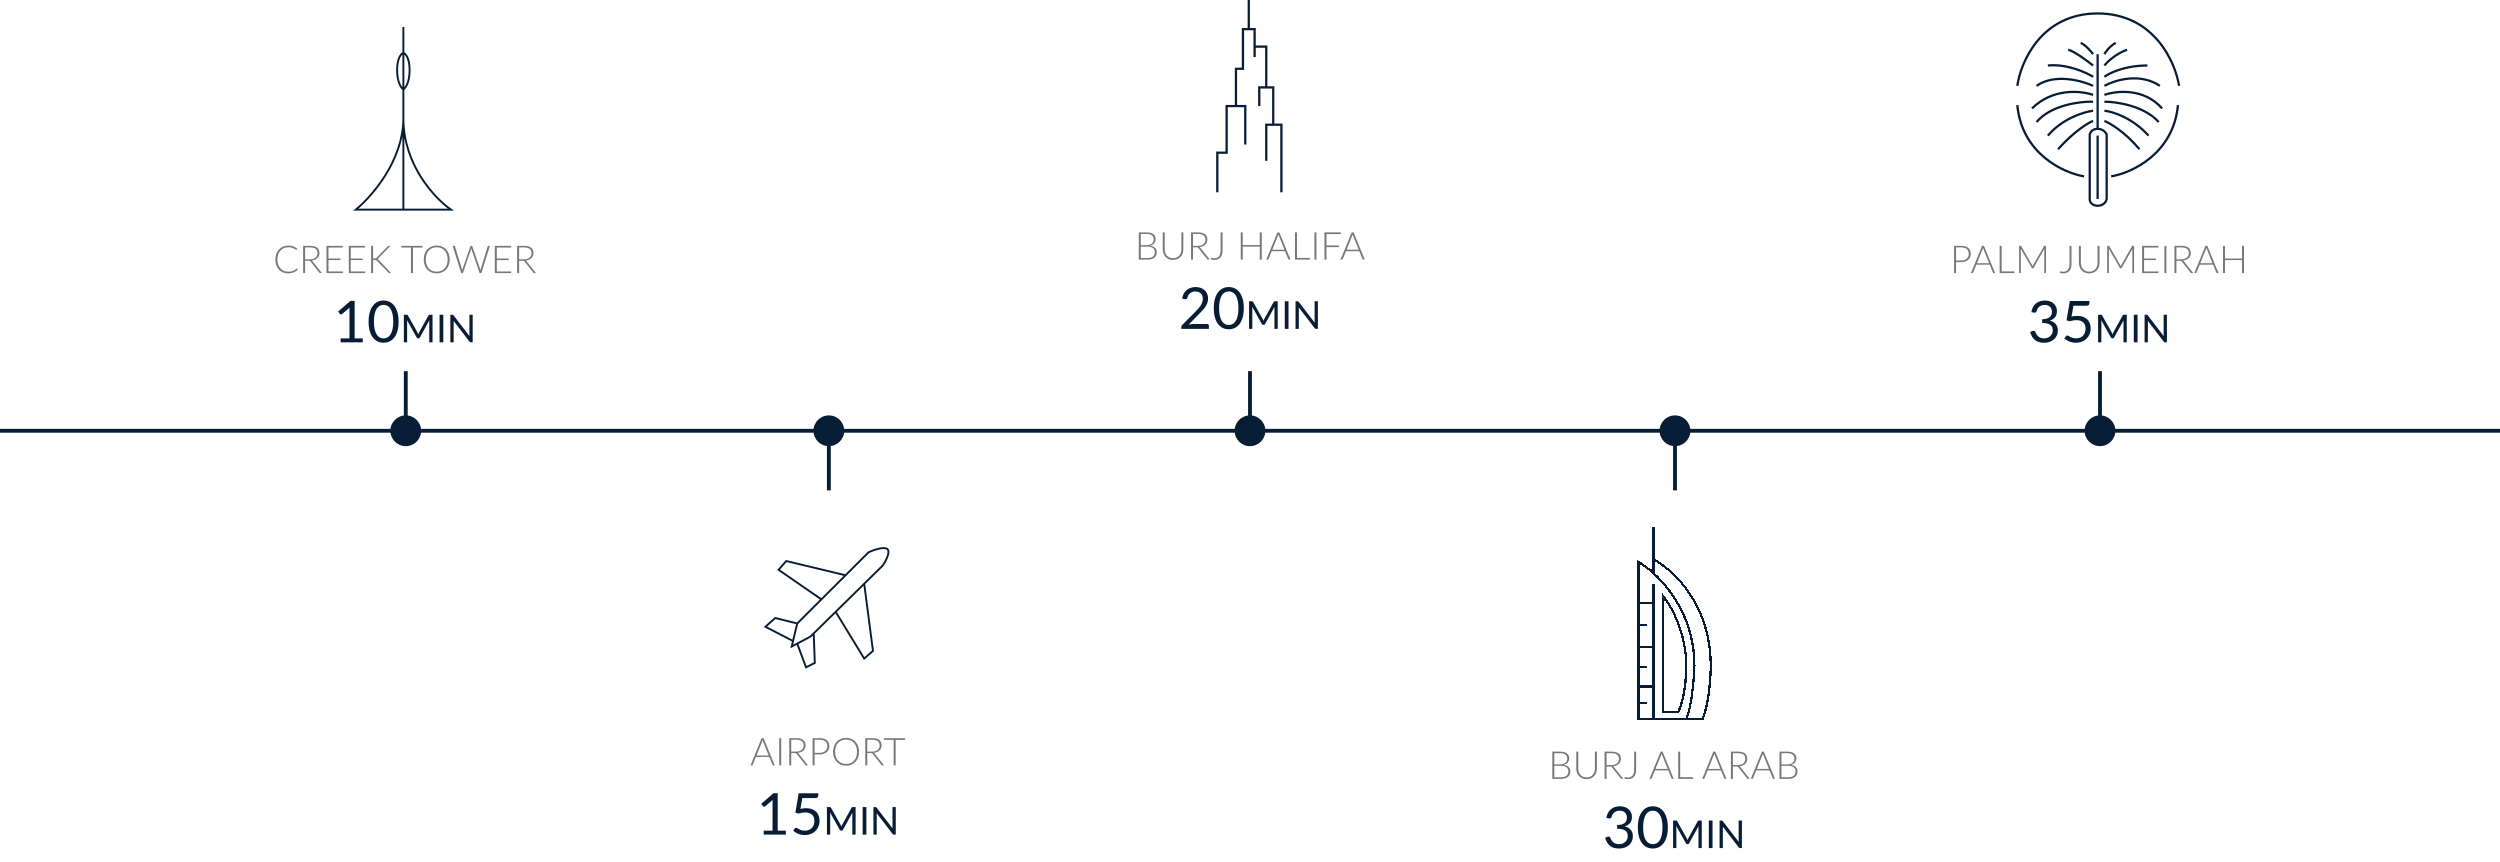<svg width="1300" height="448" viewBox="0 0 1300 448" fill="none" xmlns="http://www.w3.org/2000/svg">
<rect y="223" width="1300" height="2" fill="#071C35"/>
<circle cx="1092" cy="224" r="8" fill="#071C35"/>
<rect x="1091" y="193" width="2" height="30" fill="#071C35"/>
<circle cx="871" cy="224" r="8" fill="#071C35"/>
<rect x="870" y="225" width="2" height="30" fill="#071C35"/>
<circle cx="650" cy="224" r="8" fill="#071C35"/>
<rect x="649" y="193" width="2" height="30" fill="#071C35"/>
<circle cx="431" cy="224" r="8" fill="#071C35"/>
<rect x="430" y="225" width="2" height="30" fill="#071C35"/>
<circle cx="211" cy="224" r="8" fill="#071C35"/>
<rect x="210" y="193" width="2" height="30" fill="#071C35"/>
<path fill-rule="evenodd" clip-rule="evenodd" d="M1060.05 21.496C1053.56 29.24 1050.45 38.544 1049.58 44.729L1048.42 44.565C1049.31 38.201 1052.5 28.681 1059.15 20.74C1065.82 12.779 1075.98 6.412 1090.76 6.412C1105.55 6.412 1115.8 12.778 1122.59 20.736C1129.37 28.675 1132.7 38.193 1133.7 44.556L1132.54 44.738C1131.57 38.553 1128.31 29.247 1121.7 21.5C1115.1 13.771 1105.16 7.588 1090.76 7.588C1076.37 7.588 1066.53 13.77 1060.05 21.496ZM1086.03 24.581C1087.23 25.761 1088.28 27.019 1088.88 27.824L1087.94 28.529C1087.37 27.766 1086.36 26.553 1085.21 25.419C1084.04 24.272 1082.78 23.265 1081.72 22.84L1082.16 21.748C1083.45 22.265 1084.84 23.415 1086.03 24.581ZM1100.47 22.805C1097.29 24.621 1095.36 27.35 1094.82 28.44L1093.77 27.913C1094.4 26.65 1096.47 23.732 1099.88 21.784L1100.47 22.805ZM1082.4 28.923C1084.87 30.581 1087.3 32.415 1088.78 33.6L1088.04 34.518C1086.58 33.35 1084.19 31.537 1081.75 29.9C1079.28 28.248 1076.85 26.831 1075.31 26.389L1075.63 25.258C1077.38 25.758 1079.95 27.282 1082.4 28.923ZM1106.27 26.373C1100.27 28.682 1096.07 32.728 1094.76 34.42L1093.83 33.698C1095.26 31.86 1099.62 27.671 1105.85 25.275L1106.27 26.373ZM1090.18 66.439C1087.43 66.694 1086.29 68.717 1086.07 69.826L1086.06 69.883V103.471C1086.06 105.115 1086.88 106.174 1087.88 106.795C1088.86 107.396 1090 107.588 1090.76 107.588C1094.42 107.588 1095.82 104.943 1096.05 103.567L1096.06 103.519V69.828L1096.02 69.723C1095.59 68.661 1094.11 66.689 1091.35 66.438V28.177H1090.18V66.439ZM1064.83 33.473C1074.89 32.515 1084.94 37.053 1088.73 39.444L1088.1 40.439C1084.43 38.123 1074.64 33.72 1064.94 34.645L1064.83 33.473ZM1116.65 34.647C1105 34.647 1097.09 38.534 1094.65 40.407L1093.94 39.475C1096.6 37.427 1104.77 33.471 1116.65 33.471V34.647ZM1106.87 41.483C1101.7 41.989 1097.16 43.726 1094.58 45.161L1094.01 44.133C1096.72 42.627 1101.41 40.835 1106.75 40.312C1112.09 39.788 1118.13 40.532 1123.45 44.161L1122.79 45.133C1117.76 41.704 1112.02 40.977 1106.87 41.483ZM1075.08 40.561C1080.6 41.048 1085.67 42.716 1088.66 44.114L1088.16 45.18C1085.28 43.833 1080.34 42.207 1074.98 41.733C1069.61 41.259 1063.89 41.946 1059.34 45.129L1058.66 44.165C1063.53 40.761 1069.57 40.075 1075.08 40.561ZM1107.97 48.599C1102.51 47.929 1097.45 48.857 1094.49 49.907L1094.1 48.799C1097.21 47.693 1102.45 46.737 1108.12 47.431C1113.79 48.126 1119.92 50.48 1124.74 56.026L1123.85 56.798C1119.26 51.52 1113.43 49.267 1107.97 48.599ZM1056.23 55.996C1067.28 44.949 1082.42 46.602 1088.61 48.799L1088.22 49.907C1082.25 47.791 1067.66 46.228 1057.06 56.828L1056.23 55.996ZM1073.87 54.183C1079.51 52.612 1085.04 52.195 1088.43 52.294L1088.39 53.47C1085.11 53.374 1079.7 53.78 1074.19 55.317C1068.66 56.855 1063.11 59.507 1059.45 63.85L1058.55 63.092C1062.42 58.493 1068.24 55.753 1073.87 54.183ZM1107.77 55.564C1102.5 53.993 1097.38 53.471 1094.29 53.471V52.294C1097.48 52.294 1102.72 52.831 1108.11 54.436C1113.49 56.04 1119.1 58.73 1122.97 63.08L1122.09 63.861C1118.43 59.741 1113.05 57.137 1107.77 55.564ZM1049.59 54.593C1051.9 79.623 1073.34 89.382 1083.8 91.126L1083.61 92.286C1072.89 90.5 1050.8 80.495 1048.41 54.701L1049.59 54.593ZM1133.12 54.701C1130.73 80.495 1108.64 90.5 1097.92 92.286L1097.73 91.126C1108.19 89.382 1129.63 79.623 1131.94 54.593L1133.12 54.701ZM1116.8 70.923C1108.44 61.631 1098.22 58.553 1094.24 58.174L1094.35 57.003C1098.6 57.407 1109.09 60.605 1117.67 70.136L1116.8 70.923ZM1064.43 70.151C1072.09 61.061 1083.54 57.605 1088.34 57.005L1088.48 58.172C1083.87 58.748 1072.74 62.115 1065.33 70.908L1064.43 70.151ZM1069.74 77.195C1078.25 67.74 1085.54 63.358 1088.2 62.333L1088.62 63.431C1086.19 64.368 1079.05 68.614 1070.61 77.982L1069.74 77.195ZM1112.08 77.967C1104.61 69.092 1096.92 64.566 1094.08 63.429L1094.51 62.336C1097.55 63.552 1105.39 68.202 1112.98 77.209L1112.08 77.967ZM1087.24 70.004V103.471C1087.24 104.65 1087.79 105.355 1088.5 105.794C1089.24 106.251 1090.16 106.412 1090.76 106.412C1093.65 106.412 1094.7 104.413 1094.88 103.419V70.061C1094.49 69.203 1093.19 67.588 1090.76 67.588C1088.34 67.588 1087.42 69.207 1087.24 70.004ZM1090.18 103.471V70.529H1091.35V103.471H1090.18Z" fill="#071C35"/>
<path d="M1019.78 135.48C1020.4 135.48 1020.96 135.393 1021.45 135.22C1021.94 135.047 1022.36 134.807 1022.7 134.5C1023.05 134.193 1023.31 133.833 1023.49 133.42C1023.68 133 1023.77 132.543 1023.77 132.05C1023.77 130.963 1023.44 130.127 1022.77 129.54C1022.1 128.953 1021.11 128.66 1019.78 128.66H1017.15V135.48H1019.78ZM1019.78 127.85C1021.44 127.85 1022.69 128.213 1023.53 128.94C1024.38 129.667 1024.8 130.703 1024.8 132.05C1024.8 132.67 1024.68 133.24 1024.45 133.76C1024.22 134.28 1023.88 134.73 1023.45 135.11C1023.02 135.483 1022.49 135.777 1021.87 135.99C1021.25 136.197 1020.55 136.3 1019.78 136.3H1017.15V142H1016.12V127.85H1019.78ZM1034.34 136.86L1031.46 129.71C1031.36 129.477 1031.26 129.197 1031.17 128.87C1031.13 129.03 1031.08 129.183 1031.04 129.33C1030.99 129.47 1030.94 129.6 1030.89 129.72L1028.01 136.86H1034.34ZM1037.47 142H1036.68C1036.58 142 1036.51 141.977 1036.45 141.93C1036.39 141.877 1036.34 141.81 1036.31 141.73L1034.65 137.62H1027.7L1026.04 141.73C1026.01 141.803 1025.96 141.867 1025.9 141.92C1025.83 141.973 1025.75 142 1025.66 142H1024.88L1030.67 127.85H1031.68L1037.47 142ZM1047.54 141.13V142H1039.81V127.85H1040.84V141.13H1047.54ZM1063.91 127.85V142H1063.02V129.94C1063.02 129.767 1063.03 129.583 1063.05 129.39L1057.48 139.28C1057.38 139.453 1057.25 139.54 1057.08 139.54H1056.92C1056.74 139.54 1056.61 139.453 1056.52 139.28L1050.8 129.37C1050.82 129.57 1050.83 129.76 1050.83 129.94V142H1049.93V127.85H1050.64C1050.73 127.85 1050.8 127.86 1050.86 127.88C1050.91 127.9 1050.96 127.953 1051.02 128.04L1056.73 137.88C1056.83 138.067 1056.91 138.267 1056.99 138.48C1057.03 138.373 1057.07 138.27 1057.12 138.17C1057.16 138.063 1057.21 137.963 1057.27 137.87L1062.82 128.04C1062.87 127.953 1062.92 127.9 1062.98 127.88C1063.04 127.86 1063.11 127.85 1063.21 127.85H1063.91ZM1077.17 137.28C1077.17 138.073 1077.07 138.773 1076.88 139.38C1076.68 139.987 1076.4 140.497 1076.04 140.91C1075.67 141.323 1075.23 141.637 1074.71 141.85C1074.19 142.057 1073.6 142.16 1072.95 142.16C1072.65 142.16 1072.34 142.137 1072.04 142.09C1071.73 142.043 1071.41 141.97 1071.09 141.87C1071.09 141.777 1071.1 141.683 1071.11 141.59C1071.12 141.497 1071.13 141.403 1071.15 141.31C1071.16 141.25 1071.18 141.197 1071.22 141.15C1071.26 141.103 1071.32 141.08 1071.42 141.08C1071.48 141.08 1071.55 141.093 1071.63 141.12C1071.71 141.14 1071.81 141.163 1071.93 141.19C1072.04 141.217 1072.17 141.243 1072.33 141.27C1072.48 141.29 1072.66 141.3 1072.86 141.3C1073.36 141.3 1073.82 141.22 1074.23 141.06C1074.63 140.9 1074.98 140.657 1075.27 140.33C1075.55 139.997 1075.77 139.58 1075.92 139.08C1076.07 138.573 1076.15 137.98 1076.15 137.3V127.85H1077.17V137.28ZM1086.38 141.27C1087.06 141.27 1087.66 141.153 1088.2 140.92C1088.74 140.68 1089.19 140.35 1089.57 139.93C1089.94 139.51 1090.22 139.017 1090.42 138.45C1090.62 137.877 1090.72 137.26 1090.72 136.6V127.85H1091.74V136.6C1091.74 137.38 1091.61 138.11 1091.37 138.79C1091.12 139.463 1090.76 140.053 1090.3 140.56C1089.84 141.06 1089.27 141.453 1088.61 141.74C1087.95 142.027 1087.2 142.17 1086.38 142.17C1085.55 142.17 1084.8 142.027 1084.14 141.74C1083.48 141.453 1082.91 141.06 1082.45 140.56C1081.99 140.053 1081.63 139.463 1081.39 138.79C1081.14 138.11 1081.02 137.38 1081.02 136.6V127.85H1082.05V136.59C1082.05 137.25 1082.14 137.867 1082.34 138.44C1082.54 139.007 1082.82 139.5 1083.19 139.92C1083.56 140.34 1084.01 140.67 1084.55 140.91C1085.09 141.15 1085.7 141.27 1086.38 141.27ZM1109.71 127.85V142H1108.82V129.94C1108.82 129.767 1108.83 129.583 1108.85 129.39L1103.28 139.28C1103.19 139.453 1103.05 139.54 1102.88 139.54H1102.72C1102.55 139.54 1102.41 139.453 1102.32 139.28L1096.6 129.37C1096.62 129.57 1096.63 129.76 1096.63 129.94V142H1095.73V127.85H1096.44C1096.53 127.85 1096.61 127.86 1096.66 127.88C1096.71 127.9 1096.77 127.953 1096.82 128.04L1102.53 137.88C1102.63 138.067 1102.72 138.267 1102.79 138.48C1102.83 138.373 1102.87 138.27 1102.92 138.17C1102.97 138.063 1103.02 137.963 1103.07 137.87L1108.62 128.04C1108.67 127.953 1108.73 127.9 1108.78 127.88C1108.84 127.86 1108.92 127.85 1109.01 127.85H1109.71ZM1122.39 141.15L1122.37 142H1113.89V127.85H1122.37V128.7H1114.92V134.42H1121.12V135.25H1114.92V141.15H1122.39ZM1126.52 142H1125.49V127.85H1126.52V142ZM1134.19 134.84C1134.82 134.84 1135.38 134.767 1135.87 134.62C1136.37 134.467 1136.79 134.25 1137.13 133.97C1137.48 133.69 1137.74 133.353 1137.92 132.96C1138.1 132.567 1138.19 132.123 1138.19 131.63C1138.19 130.623 1137.86 129.877 1137.2 129.39C1136.55 128.903 1135.59 128.66 1134.33 128.66H1131.74V134.84H1134.19ZM1140.47 142H1139.59C1139.48 142 1139.38 141.983 1139.3 141.95C1139.23 141.91 1139.16 141.84 1139.09 141.74L1134.55 136C1134.5 135.927 1134.44 135.863 1134.38 135.81C1134.33 135.757 1134.26 135.717 1134.19 135.69C1134.12 135.657 1134.04 135.633 1133.94 135.62C1133.85 135.607 1133.73 135.6 1133.59 135.6H1131.74V142H1130.71V127.85H1134.33C1135.96 127.85 1137.17 128.167 1137.98 128.8C1138.79 129.427 1139.2 130.35 1139.2 131.57C1139.2 132.11 1139.11 132.603 1138.92 133.05C1138.73 133.497 1138.46 133.89 1138.11 134.23C1137.76 134.563 1137.34 134.837 1136.84 135.05C1136.35 135.263 1135.79 135.407 1135.17 135.48C1135.33 135.58 1135.47 135.713 1135.6 135.88L1140.47 142ZM1150.49 136.86L1147.61 129.71C1147.51 129.477 1147.41 129.197 1147.32 128.87C1147.28 129.03 1147.23 129.183 1147.19 129.33C1147.14 129.47 1147.09 129.6 1147.04 129.72L1144.16 136.86H1150.49ZM1153.62 142H1152.83C1152.73 142 1152.66 141.977 1152.6 141.93C1152.54 141.877 1152.49 141.81 1152.46 141.73L1150.8 137.62H1143.85L1142.19 141.73C1142.16 141.803 1142.11 141.867 1142.05 141.92C1141.98 141.973 1141.9 142 1141.81 142H1141.03L1146.82 127.85H1147.83L1153.62 142ZM1166.88 127.85V142H1165.85V135.22H1156.99V142H1155.96V127.85H1156.99V134.45H1165.85V127.85H1166.88Z" fill="#777777"/>
<path d="M1056.32 162.325C1056.46 161.345 1056.73 160.48 1057.13 159.73C1057.53 158.97 1058.04 158.335 1058.65 157.825C1059.27 157.315 1059.97 156.93 1060.76 156.67C1061.56 156.4 1062.42 156.265 1063.34 156.265C1064.25 156.265 1065.09 156.395 1065.86 156.655C1066.63 156.915 1067.29 157.285 1067.84 157.765C1068.4 158.245 1068.84 158.825 1069.15 159.505C1069.46 160.185 1069.61 160.94 1069.61 161.77C1069.61 162.45 1069.52 163.06 1069.34 163.6C1069.17 164.13 1068.92 164.595 1068.59 164.995C1068.27 165.395 1067.88 165.735 1067.42 166.015C1066.96 166.295 1066.45 166.525 1065.88 166.705C1067.28 167.065 1068.33 167.685 1069.03 168.565C1069.74 169.435 1070.09 170.525 1070.09 171.835C1070.09 172.825 1069.9 173.715 1069.52 174.505C1069.15 175.295 1068.64 175.97 1067.99 176.53C1067.34 177.08 1066.58 177.505 1065.71 177.805C1064.85 178.095 1063.93 178.24 1062.94 178.24C1061.8 178.24 1060.82 178.1 1060.01 177.82C1059.2 177.53 1058.52 177.135 1057.96 176.635C1057.4 176.135 1056.94 175.545 1056.58 174.865C1056.22 174.175 1055.91 173.43 1055.66 172.63L1056.82 172.15C1057.12 172.02 1057.41 171.985 1057.69 172.045C1057.98 172.105 1058.19 172.27 1058.32 172.54C1058.45 172.82 1058.61 173.155 1058.8 173.545C1059 173.935 1059.27 174.31 1059.61 174.67C1059.95 175.03 1060.38 175.335 1060.9 175.585C1061.43 175.835 1062.1 175.96 1062.91 175.96C1063.66 175.96 1064.31 175.84 1064.87 175.6C1065.44 175.35 1065.91 175.03 1066.28 174.64C1066.66 174.25 1066.95 173.815 1067.14 173.335C1067.33 172.855 1067.42 172.38 1067.42 171.91C1067.42 171.33 1067.35 170.8 1067.2 170.32C1067.05 169.84 1066.77 169.425 1066.36 169.075C1065.95 168.725 1065.38 168.45 1064.66 168.25C1063.95 168.05 1063.04 167.95 1061.92 167.95V166.015C1062.84 166.005 1063.62 165.905 1064.26 165.715C1064.91 165.525 1065.43 165.265 1065.83 164.935C1066.24 164.605 1066.54 164.21 1066.72 163.75C1066.91 163.29 1067 162.78 1067 162.22C1067 161.6 1066.9 161.06 1066.7 160.6C1066.51 160.14 1066.25 159.76 1065.91 159.46C1065.57 159.16 1065.16 158.935 1064.69 158.785C1064.23 158.635 1063.73 158.56 1063.19 158.56C1062.65 158.56 1062.15 158.64 1061.68 158.8C1061.22 158.96 1060.81 159.185 1060.45 159.475C1060.1 159.755 1059.8 160.09 1059.56 160.48C1059.32 160.87 1059.15 161.3 1059.05 161.77C1058.92 162.12 1058.76 162.355 1058.56 162.475C1058.37 162.585 1058.09 162.615 1057.72 162.565L1056.32 162.325ZM1077.2 164.62C1078.32 164.38 1079.35 164.26 1080.29 164.26C1081.41 164.26 1082.4 164.425 1083.26 164.755C1084.12 165.085 1084.84 165.54 1085.41 166.12C1085.99 166.7 1086.42 167.385 1086.71 168.175C1087.01 168.965 1087.16 169.825 1087.16 170.755C1087.16 171.895 1086.96 172.925 1086.56 173.845C1086.17 174.765 1085.63 175.555 1084.93 176.215C1084.24 176.865 1083.42 177.365 1082.48 177.715C1081.54 178.065 1080.53 178.24 1079.44 178.24C1078.81 178.24 1078.2 178.175 1077.62 178.045C1077.04 177.925 1076.5 177.76 1075.99 177.55C1075.49 177.34 1075.02 177.1 1074.59 176.83C1074.16 176.56 1073.78 176.275 1073.45 175.975L1074.28 174.835C1074.46 174.575 1074.69 174.445 1074.98 174.445C1075.18 174.445 1075.41 174.525 1075.66 174.685C1075.91 174.835 1076.21 175.005 1076.57 175.195C1076.93 175.385 1077.35 175.56 1077.83 175.72C1078.32 175.87 1078.9 175.945 1079.57 175.945C1080.32 175.945 1081 175.825 1081.6 175.585C1082.2 175.345 1082.71 175.005 1083.14 174.565C1083.57 174.115 1083.9 173.58 1084.13 172.96C1084.36 172.34 1084.48 171.645 1084.48 170.875C1084.48 170.205 1084.38 169.6 1084.18 169.06C1083.99 168.52 1083.69 168.06 1083.29 167.68C1082.9 167.3 1082.41 167.005 1081.82 166.795C1081.23 166.585 1080.54 166.48 1079.75 166.48C1079.21 166.48 1078.65 166.525 1078.06 166.615C1077.48 166.705 1076.88 166.85 1076.27 167.05L1074.59 166.555L1076.32 156.505H1086.5V157.675C1086.5 158.055 1086.38 158.37 1086.14 158.62C1085.91 158.86 1085.51 158.98 1084.94 158.98H1078.19L1077.2 164.62ZM1105.92 163.67V178H1104.22V167.47C1104.22 167.33 1104.22 167.18 1104.23 167.02C1104.24 166.86 1104.25 166.697 1104.27 166.53L1099.35 175.49C1099.19 175.79 1098.96 175.94 1098.65 175.94H1098.37C1098.05 175.94 1097.82 175.79 1097.67 175.49L1092.65 166.49C1092.69 166.843 1092.71 167.17 1092.71 167.47V178H1091.01V163.67H1092.44C1092.61 163.67 1092.74 163.687 1092.84 163.72C1092.93 163.753 1093.02 163.847 1093.11 164L1098.06 172.82C1098.14 172.98 1098.21 173.147 1098.29 173.32C1098.37 173.493 1098.44 173.67 1098.51 173.85C1098.57 173.67 1098.64 173.493 1098.72 173.32C1098.79 173.14 1098.87 172.97 1098.96 172.81L1103.82 164C1103.9 163.847 1103.98 163.753 1104.08 163.72C1104.18 163.687 1104.31 163.67 1104.49 163.67H1105.92ZM1111.52 178H1109.58V163.67H1111.52V178ZM1126.8 163.67V178H1125.83C1125.67 178 1125.54 177.973 1125.44 177.92C1125.34 177.867 1125.24 177.777 1125.14 177.65L1116.85 166.85C1116.86 167.017 1116.87 167.18 1116.88 167.34C1116.88 167.5 1116.89 167.65 1116.89 167.79V178H1115.19V163.67H1116.19C1116.27 163.67 1116.35 163.677 1116.41 163.69C1116.47 163.697 1116.52 163.713 1116.57 163.74C1116.61 163.76 1116.66 163.793 1116.71 163.84C1116.75 163.88 1116.8 163.933 1116.86 164L1125.15 174.79C1125.13 174.617 1125.12 174.45 1125.11 174.29C1125.1 174.123 1125.1 173.967 1125.1 173.82V163.67H1126.8Z" fill="#071C35"/>
<g filter="url(#filter0_d_73_123)">
<path d="M876.848 370H885.333C888.727 361.758 889.576 347.98 889.576 342.121C889.576 310.121 869.778 292.02 859.879 286.97M876.848 370C879.758 363.212 880.889 348.586 881.091 342.121C881.091 319.35 869.595 303.022 859.879 294.132M876.848 370H859.879M859.879 294.132C856.975 291.476 854.231 289.483 852 288.182V309.394M859.879 294.132V286.97M859.879 270V286.97M859.879 370H852V361.515M859.879 370V353.03M859.879 299.697V309.394M859.879 309.394H852M859.879 309.394V332.424M852 309.394V320.909M859.879 332.424H852M859.879 332.424V353.03M852 332.424V342.727M852 332.424V320.909M859.879 353.03H852M852 353.03V361.515M852 353.03V342.727M852 361.515H856.242M852 342.727H856.242M852 320.909H856.242M864.727 305.758V366.364H872.606C874.02 363.737 876.848 355.212 876.848 342.121C876.848 325.758 869.576 311.818 864.727 305.758Z" stroke="#071C35" stroke-width="1.176" shape-rendering="crispEdges"/>
</g>
<path d="M811.789 404.18C813.029 404.18 813.966 403.913 814.599 403.38C815.239 402.84 815.559 402.083 815.559 401.11C815.559 400.663 815.472 400.263 815.299 399.91C815.132 399.55 814.889 399.247 814.569 399C814.249 398.747 813.856 398.553 813.389 398.42C812.922 398.287 812.392 398.22 811.799 398.22H808.239V404.18H811.789ZM808.239 391.66V397.47H811.299C811.952 397.47 812.509 397.387 812.969 397.22C813.436 397.053 813.816 396.833 814.109 396.56C814.409 396.287 814.629 395.977 814.769 395.63C814.909 395.283 814.979 394.927 814.979 394.56C814.979 393.607 814.676 392.887 814.069 392.4C813.469 391.907 812.539 391.66 811.279 391.66H808.239ZM811.279 390.85C812.086 390.85 812.786 390.93 813.379 391.09C813.972 391.25 814.462 391.487 814.849 391.8C815.236 392.107 815.522 392.483 815.709 392.93C815.896 393.377 815.989 393.883 815.989 394.45C815.989 394.823 815.922 395.183 815.789 395.53C815.662 395.877 815.476 396.197 815.229 396.49C814.989 396.783 814.689 397.04 814.329 397.26C813.976 397.473 813.569 397.637 813.109 397.75C814.222 397.91 815.076 398.28 815.669 398.86C816.269 399.433 816.569 400.19 816.569 401.13C816.569 401.73 816.462 402.27 816.249 402.75C816.036 403.23 815.726 403.637 815.319 403.97C814.912 404.303 814.412 404.56 813.819 404.74C813.226 404.913 812.552 405 811.799 405H807.209V390.85H811.279ZM825.026 404.27C825.706 404.27 826.313 404.153 826.846 403.92C827.386 403.68 827.843 403.35 828.216 402.93C828.589 402.51 828.873 402.017 829.066 401.45C829.266 400.877 829.366 400.26 829.366 399.6V390.85H830.386V399.6C830.386 400.38 830.263 401.11 830.016 401.79C829.769 402.463 829.413 403.053 828.946 403.56C828.486 404.06 827.923 404.453 827.256 404.74C826.596 405.027 825.853 405.17 825.026 405.17C824.199 405.17 823.453 405.027 822.786 404.74C822.126 404.453 821.563 404.06 821.096 403.56C820.636 403.053 820.283 402.463 820.036 401.79C819.789 401.11 819.666 400.38 819.666 399.6V390.85H820.696V399.59C820.696 400.25 820.793 400.867 820.986 401.44C821.186 402.007 821.469 402.5 821.836 402.92C822.209 403.34 822.663 403.67 823.196 403.91C823.736 404.15 824.346 404.27 825.026 404.27ZM837.857 397.84C838.484 397.84 839.044 397.767 839.537 397.62C840.037 397.467 840.457 397.25 840.797 396.97C841.144 396.69 841.407 396.353 841.587 395.96C841.767 395.567 841.857 395.123 841.857 394.63C841.857 393.623 841.527 392.877 840.867 392.39C840.214 391.903 839.257 391.66 837.997 391.66H835.407V397.84H837.857ZM844.137 405H843.257C843.144 405 843.047 404.983 842.967 404.95C842.894 404.91 842.824 404.84 842.757 404.74L838.217 399C838.164 398.927 838.107 398.863 838.047 398.81C837.994 398.757 837.93 398.717 837.857 398.69C837.79 398.657 837.707 398.633 837.607 398.62C837.514 398.607 837.397 398.6 837.257 398.6H835.407V405H834.377V390.85H837.997C839.624 390.85 840.84 391.167 841.647 391.8C842.46 392.427 842.867 393.35 842.867 394.57C842.867 395.11 842.774 395.603 842.587 396.05C842.4 396.497 842.13 396.89 841.777 397.23C841.43 397.563 841.007 397.837 840.507 398.05C840.014 398.263 839.457 398.407 838.837 398.48C838.997 398.58 839.14 398.713 839.267 398.88L844.137 405ZM850.776 400.28C850.776 401.073 850.679 401.773 850.486 402.38C850.292 402.987 850.012 403.497 849.646 403.91C849.279 404.323 848.836 404.637 848.316 404.85C847.796 405.057 847.209 405.16 846.556 405.16C846.256 405.16 845.952 405.137 845.646 405.09C845.339 405.043 845.022 404.97 844.696 404.87C844.702 404.777 844.709 404.683 844.716 404.59C844.729 404.497 844.742 404.403 844.756 404.31C844.769 404.25 844.792 404.197 844.826 404.15C844.866 404.103 844.932 404.08 845.026 404.08C845.086 404.08 845.156 404.093 845.236 404.12C845.322 404.14 845.422 404.163 845.536 404.19C845.649 404.217 845.782 404.243 845.936 404.27C846.089 404.29 846.266 404.3 846.466 404.3C846.972 404.3 847.429 404.22 847.836 404.06C848.242 403.9 848.589 403.657 848.876 403.33C849.162 402.997 849.379 402.58 849.526 402.08C849.679 401.573 849.756 400.98 849.756 400.3V390.85H850.776V400.28ZM867.202 399.86L864.322 392.71C864.222 392.477 864.126 392.197 864.032 391.87C863.992 392.03 863.949 392.183 863.902 392.33C863.856 392.47 863.806 392.6 863.752 392.72L860.872 399.86H867.202ZM870.332 405H869.542C869.449 405 869.372 404.977 869.312 404.93C869.252 404.877 869.206 404.81 869.172 404.73L867.512 400.62H860.562L858.902 404.73C858.876 404.803 858.829 404.867 858.762 404.92C858.696 404.973 858.616 405 858.522 405H857.742L863.532 390.85H864.542L870.332 405ZM880.408 404.13V405H872.678V390.85H873.708V404.13H880.408ZM894.605 399.86L891.725 392.71C891.625 392.477 891.528 392.197 891.435 391.87C891.395 392.03 891.351 392.183 891.305 392.33C891.258 392.47 891.208 392.6 891.155 392.72L888.275 399.86H894.605ZM897.735 405H896.945C896.851 405 896.775 404.977 896.715 404.93C896.655 404.877 896.608 404.81 896.575 404.73L894.915 400.62H887.965L886.305 404.73C886.278 404.803 886.231 404.867 886.165 404.92C886.098 404.973 886.018 405 885.925 405H885.145L890.935 390.85H891.945L897.735 405ZM903.56 397.84C904.187 397.84 904.747 397.767 905.24 397.62C905.74 397.467 906.16 397.25 906.5 396.97C906.847 396.69 907.11 396.353 907.29 395.96C907.47 395.567 907.56 395.123 907.56 394.63C907.56 393.623 907.23 392.877 906.57 392.39C905.917 391.903 904.96 391.66 903.7 391.66H901.11V397.84H903.56ZM909.84 405H908.96C908.847 405 908.75 404.983 908.67 404.95C908.597 404.91 908.527 404.84 908.46 404.74L903.92 399C903.867 398.927 903.81 398.863 903.75 398.81C903.697 398.757 903.634 398.717 903.56 398.69C903.494 398.657 903.41 398.633 903.31 398.62C903.217 398.607 903.1 398.6 902.96 398.6H901.11V405H900.08V390.85H903.7C905.327 390.85 906.544 391.167 907.35 391.8C908.164 392.427 908.57 393.35 908.57 394.57C908.57 395.11 908.477 395.603 908.29 396.05C908.104 396.497 907.834 396.89 907.48 397.23C907.134 397.563 906.71 397.837 906.21 398.05C905.717 398.263 905.16 398.407 904.54 398.48C904.7 398.58 904.844 398.713 904.97 398.88L909.84 405ZM919.859 399.86L916.979 392.71C916.879 392.477 916.782 392.197 916.689 391.87C916.649 392.03 916.605 392.183 916.559 392.33C916.512 392.47 916.462 392.6 916.409 392.72L913.529 399.86H919.859ZM922.989 405H922.199C922.105 405 922.029 404.977 921.969 404.93C921.909 404.877 921.862 404.81 921.829 404.73L920.169 400.62H913.219L911.559 404.73C911.532 404.803 911.485 404.867 911.419 404.92C911.352 404.973 911.272 405 911.179 405H910.399L916.189 390.85H917.199L922.989 405ZM929.914 404.18C931.154 404.18 932.091 403.913 932.724 403.38C933.364 402.84 933.684 402.083 933.684 401.11C933.684 400.663 933.597 400.263 933.424 399.91C933.257 399.55 933.014 399.247 932.694 399C932.374 398.747 931.981 398.553 931.514 398.42C931.047 398.287 930.517 398.22 929.924 398.22H926.364V404.18H929.914ZM926.364 391.66V397.47H929.424C930.077 397.47 930.634 397.387 931.094 397.22C931.561 397.053 931.941 396.833 932.234 396.56C932.534 396.287 932.754 395.977 932.894 395.63C933.034 395.283 933.104 394.927 933.104 394.56C933.104 393.607 932.801 392.887 932.194 392.4C931.594 391.907 930.664 391.66 929.404 391.66H926.364ZM929.404 390.85C930.211 390.85 930.911 390.93 931.504 391.09C932.097 391.25 932.587 391.487 932.974 391.8C933.361 392.107 933.647 392.483 933.834 392.93C934.021 393.377 934.114 393.883 934.114 394.45C934.114 394.823 934.047 395.183 933.914 395.53C933.787 395.877 933.601 396.197 933.354 396.49C933.114 396.783 932.814 397.04 932.454 397.26C932.101 397.473 931.694 397.637 931.234 397.75C932.347 397.91 933.201 398.28 933.794 398.86C934.394 399.433 934.694 400.19 934.694 401.13C934.694 401.73 934.587 402.27 934.374 402.75C934.161 403.23 933.851 403.637 933.444 403.97C933.037 404.303 932.537 404.56 931.944 404.74C931.351 404.913 930.677 405 929.924 405H925.334V390.85H929.404Z" fill="#777777"/>
<path d="M835.321 425.325C835.461 424.345 835.731 423.48 836.131 422.73C836.531 421.97 837.036 421.335 837.646 420.825C838.266 420.315 838.971 419.93 839.761 419.67C840.561 419.4 841.421 419.265 842.341 419.265C843.251 419.265 844.091 419.395 844.861 419.655C845.631 419.915 846.291 420.285 846.841 420.765C847.401 421.245 847.836 421.825 848.146 422.505C848.456 423.185 848.611 423.94 848.611 424.77C848.611 425.45 848.521 426.06 848.341 426.6C848.171 427.13 847.921 427.595 847.591 427.995C847.271 428.395 846.881 428.735 846.421 429.015C845.961 429.295 845.446 429.525 844.876 429.705C846.276 430.065 847.326 430.685 848.026 431.565C848.736 432.435 849.091 433.525 849.091 434.835C849.091 435.825 848.901 436.715 848.521 437.505C848.151 438.295 847.641 438.97 846.991 439.53C846.341 440.08 845.581 440.505 844.711 440.805C843.851 441.095 842.926 441.24 841.936 441.24C840.796 441.24 839.821 441.1 839.011 440.82C838.201 440.53 837.516 440.135 836.956 439.635C836.396 439.135 835.936 438.545 835.576 437.865C835.216 437.175 834.911 436.43 834.661 435.63L835.816 435.15C836.116 435.02 836.406 434.985 836.686 435.045C836.976 435.105 837.186 435.27 837.316 435.54C837.446 435.82 837.606 436.155 837.796 436.545C837.996 436.935 838.266 437.31 838.606 437.67C838.946 438.03 839.376 438.335 839.896 438.585C840.426 438.835 841.096 438.96 841.906 438.96C842.656 438.96 843.311 438.84 843.871 438.6C844.441 438.35 844.911 438.03 845.281 437.64C845.661 437.25 845.946 436.815 846.136 436.335C846.326 435.855 846.421 435.38 846.421 434.91C846.421 434.33 846.346 433.8 846.196 433.32C846.046 432.84 845.766 432.425 845.356 432.075C844.946 431.725 844.381 431.45 843.661 431.25C842.951 431.05 842.036 430.95 840.916 430.95V429.015C841.836 429.005 842.616 428.905 843.256 428.715C843.906 428.525 844.431 428.265 844.831 427.935C845.241 427.605 845.536 427.21 845.716 426.75C845.906 426.29 846.001 425.78 846.001 425.22C846.001 424.6 845.901 424.06 845.701 423.6C845.511 423.14 845.246 422.76 844.906 422.46C844.566 422.16 844.161 421.935 843.691 421.785C843.231 421.635 842.731 421.56 842.191 421.56C841.651 421.56 841.146 421.64 840.676 421.8C840.216 421.96 839.806 422.185 839.446 422.475C839.096 422.755 838.801 423.09 838.561 423.48C838.321 423.87 838.151 424.3 838.051 424.77C837.921 425.12 837.756 425.355 837.556 425.475C837.366 425.585 837.086 425.615 836.716 425.565L835.321 425.325ZM867.273 430.26C867.273 432.14 867.068 433.77 866.658 435.15C866.258 436.52 865.708 437.655 865.008 438.555C864.308 439.455 863.478 440.125 862.518 440.565C861.568 441.005 860.548 441.225 859.458 441.225C858.358 441.225 857.333 441.005 856.383 440.565C855.443 440.125 854.623 439.455 853.923 438.555C853.223 437.655 852.673 436.52 852.273 435.15C851.873 433.77 851.673 432.14 851.673 430.26C851.673 428.38 851.873 426.75 852.273 425.37C852.673 423.99 853.223 422.85 853.923 421.95C854.623 421.04 855.443 420.365 856.383 419.925C857.333 419.485 858.358 419.265 859.458 419.265C860.548 419.265 861.568 419.485 862.518 419.925C863.478 420.365 864.308 421.04 865.008 421.95C865.708 422.85 866.258 423.99 866.658 425.37C867.068 426.75 867.273 428.38 867.273 430.26ZM864.498 430.26C864.498 428.62 864.358 427.245 864.078 426.135C863.808 425.015 863.438 424.115 862.968 423.435C862.508 422.755 861.973 422.27 861.363 421.98C860.753 421.68 860.118 421.53 859.458 421.53C858.798 421.53 858.163 421.68 857.553 421.98C856.943 422.27 856.408 422.755 855.948 423.435C855.488 424.115 855.118 425.015 854.838 426.135C854.568 427.245 854.433 428.62 854.433 430.26C854.433 431.9 854.568 433.275 854.838 434.385C855.118 435.495 855.488 436.39 855.948 437.07C856.408 437.75 856.943 438.24 857.553 438.54C858.163 438.83 858.798 438.975 859.458 438.975C860.118 438.975 860.753 438.83 861.363 438.54C861.973 438.24 862.508 437.75 862.968 437.07C863.438 436.39 863.808 435.495 864.078 434.385C864.358 433.275 864.498 431.9 864.498 430.26ZM884.916 426.67V441H883.216V430.47C883.216 430.33 883.219 430.18 883.226 430.02C883.239 429.86 883.252 429.697 883.266 429.53L878.346 438.49C878.192 438.79 877.959 438.94 877.646 438.94H877.366C877.052 438.94 876.819 438.79 876.666 438.49L871.646 429.49C871.686 429.843 871.706 430.17 871.706 430.47V441H870.006V426.67H871.436C871.609 426.67 871.742 426.687 871.836 426.72C871.929 426.753 872.019 426.847 872.106 427L877.056 435.82C877.136 435.98 877.212 436.147 877.286 436.32C877.366 436.493 877.439 436.67 877.506 436.85C877.572 436.67 877.642 436.493 877.716 436.32C877.789 436.14 877.869 435.97 877.956 435.81L882.816 427C882.896 426.847 882.982 426.753 883.076 426.72C883.176 426.687 883.312 426.67 883.486 426.67H884.916ZM890.52 441H888.58V426.67H890.52V441ZM905.795 426.67V441H904.825C904.672 441 904.542 440.973 904.435 440.92C904.335 440.867 904.235 440.777 904.135 440.65L895.845 429.85C895.859 430.017 895.869 430.18 895.875 430.34C895.882 430.5 895.885 430.65 895.885 430.79V441H894.185V426.67H895.185C895.272 426.67 895.345 426.677 895.405 426.69C895.465 426.697 895.519 426.713 895.565 426.74C895.612 426.76 895.659 426.793 895.705 426.84C895.752 426.88 895.802 426.933 895.855 427L904.145 437.79C904.132 437.617 904.119 437.45 904.105 437.29C904.099 437.123 904.095 436.967 904.095 436.82V426.67H905.795Z" fill="#071C35"/>
<path fill-rule="evenodd" clip-rule="evenodd" d="M648.776 14.563H645.745V35.169H642.109V54.563H637.26V78.806H632.412V100H633.588V79.982H638.437V55.74H646.957V75.151H648.134V54.563H643.285V36.346H646.922V15.74H651.806V29.697H652.982V24.831H657.866V44.866H654.23V55.151H655.407V46.043H661.503V64.26H657.866V83.636H659.043V65.437H665.745V100H666.922V64.26H662.679V44.866H659.043V23.654H652.982V14.563H649.952V0H648.776V14.563Z" fill="#071C35"/>
<path d="M596.748 134.18C597.988 134.18 598.925 133.913 599.558 133.38C600.198 132.84 600.518 132.083 600.518 131.11C600.518 130.663 600.431 130.263 600.258 129.91C600.091 129.55 599.848 129.247 599.528 129C599.208 128.747 598.815 128.553 598.348 128.42C597.881 128.287 597.351 128.22 596.758 128.22H593.198V134.18H596.748ZM593.198 121.66V127.47H596.258C596.911 127.47 597.468 127.387 597.928 127.22C598.395 127.053 598.775 126.833 599.068 126.56C599.368 126.287 599.588 125.977 599.728 125.63C599.868 125.283 599.938 124.927 599.938 124.56C599.938 123.607 599.635 122.887 599.028 122.4C598.428 121.907 597.498 121.66 596.238 121.66H593.198ZM596.238 120.85C597.045 120.85 597.745 120.93 598.338 121.09C598.931 121.25 599.421 121.487 599.808 121.8C600.195 122.107 600.481 122.483 600.668 122.93C600.855 123.377 600.948 123.883 600.948 124.45C600.948 124.823 600.881 125.183 600.748 125.53C600.621 125.877 600.435 126.197 600.188 126.49C599.948 126.783 599.648 127.04 599.288 127.26C598.935 127.473 598.528 127.637 598.068 127.75C599.181 127.91 600.035 128.28 600.628 128.86C601.228 129.433 601.528 130.19 601.528 131.13C601.528 131.73 601.421 132.27 601.208 132.75C600.995 133.23 600.685 133.637 600.278 133.97C599.871 134.303 599.371 134.56 598.778 134.74C598.185 134.913 597.511 135 596.758 135H592.168V120.85H596.238ZM609.985 134.27C610.665 134.27 611.272 134.153 611.805 133.92C612.345 133.68 612.802 133.35 613.175 132.93C613.548 132.51 613.832 132.017 614.025 131.45C614.225 130.877 614.325 130.26 614.325 129.6V120.85H615.345V129.6C615.345 130.38 615.222 131.11 614.975 131.79C614.728 132.463 614.372 133.053 613.905 133.56C613.445 134.06 612.882 134.453 612.215 134.74C611.555 135.027 610.812 135.17 609.985 135.17C609.158 135.17 608.412 135.027 607.745 134.74C607.085 134.453 606.522 134.06 606.055 133.56C605.595 133.053 605.242 132.463 604.995 131.79C604.748 131.11 604.625 130.38 604.625 129.6V120.85H605.655V129.59C605.655 130.25 605.752 130.867 605.945 131.44C606.145 132.007 606.428 132.5 606.795 132.92C607.168 133.34 607.622 133.67 608.155 133.91C608.695 134.15 609.305 134.27 609.985 134.27ZM622.816 127.84C623.443 127.84 624.003 127.767 624.496 127.62C624.996 127.467 625.416 127.25 625.756 126.97C626.103 126.69 626.366 126.353 626.546 125.96C626.726 125.567 626.816 125.123 626.816 124.63C626.816 123.623 626.486 122.877 625.826 122.39C625.173 121.903 624.216 121.66 622.956 121.66H620.366V127.84H622.816ZM629.096 135H628.216C628.103 135 628.006 134.983 627.926 134.95C627.853 134.91 627.783 134.84 627.716 134.74L623.176 129C623.123 128.927 623.066 128.863 623.006 128.81C622.953 128.757 622.889 128.717 622.816 128.69C622.749 128.657 622.666 128.633 622.566 128.62C622.473 128.607 622.356 128.6 622.216 128.6H620.366V135H619.336V120.85H622.956C624.583 120.85 625.799 121.167 626.606 121.8C627.419 122.427 627.826 123.35 627.826 124.57C627.826 125.11 627.733 125.603 627.546 126.05C627.359 126.497 627.089 126.89 626.736 127.23C626.389 127.563 625.966 127.837 625.466 128.05C624.973 128.263 624.416 128.407 623.796 128.48C623.956 128.58 624.099 128.713 624.226 128.88L629.096 135ZM635.735 130.28C635.735 131.073 635.638 131.773 635.445 132.38C635.251 132.987 634.971 133.497 634.605 133.91C634.238 134.323 633.795 134.637 633.275 134.85C632.755 135.057 632.168 135.16 631.515 135.16C631.215 135.16 630.911 135.137 630.605 135.09C630.298 135.043 629.981 134.97 629.655 134.87C629.661 134.777 629.668 134.683 629.675 134.59C629.688 134.497 629.701 134.403 629.715 134.31C629.728 134.25 629.751 134.197 629.785 134.15C629.825 134.103 629.891 134.08 629.985 134.08C630.045 134.08 630.115 134.093 630.195 134.12C630.281 134.14 630.381 134.163 630.495 134.19C630.608 134.217 630.741 134.243 630.895 134.27C631.048 134.29 631.225 134.3 631.425 134.3C631.931 134.3 632.388 134.22 632.795 134.06C633.201 133.9 633.548 133.657 633.835 133.33C634.121 132.997 634.338 132.58 634.485 132.08C634.638 131.573 634.715 130.98 634.715 130.3V120.85H635.735V130.28ZM656.115 120.85V135H655.085V128.22H646.225V135H645.195V120.85H646.225V127.45H655.085V120.85H656.115ZM667.923 129.86L665.043 122.71C664.943 122.477 664.846 122.197 664.753 121.87C664.713 122.03 664.67 122.183 664.623 122.33C664.576 122.47 664.526 122.6 664.473 122.72L661.593 129.86H667.923ZM671.053 135H670.263C670.17 135 670.093 134.977 670.033 134.93C669.973 134.877 669.926 134.81 669.893 134.73L668.233 130.62H661.283L659.623 134.73C659.596 134.803 659.55 134.867 659.483 134.92C659.416 134.973 659.336 135 659.243 135H658.463L664.253 120.85H665.263L671.053 135ZM681.129 134.13V135H673.399V120.85H674.429V134.13H681.129ZM684.546 135H683.516V120.85H684.546V135ZM689.761 121.7V127.65H696.211V128.5H689.761V135H688.731V120.85H697.211V121.7H689.761ZM706.536 129.86L703.656 122.71C703.556 122.477 703.46 122.197 703.366 121.87C703.326 122.03 703.283 122.183 703.236 122.33C703.19 122.47 703.14 122.6 703.086 122.72L700.206 129.86H706.536ZM709.666 135H708.876C708.783 135 708.706 134.977 708.646 134.93C708.586 134.877 708.54 134.81 708.506 134.73L706.846 130.62H699.896L698.236 134.73C698.21 134.803 698.163 134.867 698.096 134.92C698.03 134.973 697.95 135 697.856 135H697.076L702.866 120.85H703.876L709.666 135Z" fill="#777777"/>
<path d="M627.676 168.465C627.966 168.465 628.196 168.55 628.366 168.72C628.536 168.89 628.621 169.11 628.621 169.38V171H614.281V170.085C614.281 169.895 614.321 169.7 614.401 169.5C614.481 169.3 614.606 169.115 614.776 168.945L621.661 162.03C622.231 161.45 622.751 160.895 623.221 160.365C623.691 159.825 624.091 159.285 624.421 158.745C624.751 158.205 625.006 157.66 625.186 157.11C625.366 156.55 625.456 155.955 625.456 155.325C625.456 154.695 625.356 154.145 625.156 153.675C624.956 153.195 624.681 152.8 624.331 152.49C623.991 152.18 623.586 151.95 623.116 151.8C622.646 151.64 622.141 151.56 621.601 151.56C621.051 151.56 620.546 151.64 620.086 151.8C619.626 151.96 619.216 152.185 618.856 152.475C618.506 152.755 618.211 153.09 617.971 153.48C617.731 153.87 617.561 154.3 617.461 154.77C617.341 155.12 617.176 155.355 616.966 155.475C616.766 155.585 616.481 155.615 616.111 155.565L614.716 155.325C614.856 154.345 615.126 153.48 615.526 152.73C615.936 151.97 616.446 151.335 617.056 150.825C617.676 150.315 618.381 149.93 619.171 149.67C619.961 149.4 620.816 149.265 621.736 149.265C622.646 149.265 623.496 149.4 624.286 149.67C625.076 149.94 625.761 150.335 626.341 150.855C626.921 151.365 627.376 151.99 627.706 152.73C628.036 153.47 628.201 154.31 628.201 155.25C628.201 156.05 628.081 156.795 627.841 157.485C627.601 158.165 627.276 158.815 626.866 159.435C626.456 160.055 625.981 160.66 625.441 161.25C624.911 161.84 624.346 162.435 623.746 163.035L618.076 168.825C618.476 168.715 618.881 168.63 619.291 168.57C619.701 168.5 620.096 168.465 620.476 168.465H627.676ZM646.773 160.26C646.773 162.14 646.568 163.77 646.158 165.15C645.758 166.52 645.208 167.655 644.508 168.555C643.808 169.455 642.978 170.125 642.018 170.565C641.068 171.005 640.048 171.225 638.958 171.225C637.858 171.225 636.833 171.005 635.883 170.565C634.943 170.125 634.123 169.455 633.423 168.555C632.723 167.655 632.173 166.52 631.773 165.15C631.373 163.77 631.173 162.14 631.173 160.26C631.173 158.38 631.373 156.75 631.773 155.37C632.173 153.99 632.723 152.85 633.423 151.95C634.123 151.04 634.943 150.365 635.883 149.925C636.833 149.485 637.858 149.265 638.958 149.265C640.048 149.265 641.068 149.485 642.018 149.925C642.978 150.365 643.808 151.04 644.508 151.95C645.208 152.85 645.758 153.99 646.158 155.37C646.568 156.75 646.773 158.38 646.773 160.26ZM643.998 160.26C643.998 158.62 643.858 157.245 643.578 156.135C643.308 155.015 642.938 154.115 642.468 153.435C642.008 152.755 641.473 152.27 640.863 151.98C640.253 151.68 639.618 151.53 638.958 151.53C638.298 151.53 637.663 151.68 637.053 151.98C636.443 152.27 635.908 152.755 635.448 153.435C634.988 154.115 634.618 155.015 634.338 156.135C634.068 157.245 633.933 158.62 633.933 160.26C633.933 161.9 634.068 163.275 634.338 164.385C634.618 165.495 634.988 166.39 635.448 167.07C635.908 167.75 636.443 168.24 637.053 168.54C637.663 168.83 638.298 168.975 638.958 168.975C639.618 168.975 640.253 168.83 640.863 168.54C641.473 168.24 642.008 167.75 642.468 167.07C642.938 166.39 643.308 165.495 643.578 164.385C643.858 163.275 643.998 161.9 643.998 160.26ZM664.416 156.67V171H662.716V160.47C662.716 160.33 662.719 160.18 662.726 160.02C662.739 159.86 662.752 159.697 662.766 159.53L657.846 168.49C657.692 168.79 657.459 168.94 657.146 168.94H656.866C656.552 168.94 656.319 168.79 656.166 168.49L651.146 159.49C651.186 159.843 651.206 160.17 651.206 160.47V171H649.506V156.67H650.936C651.109 156.67 651.242 156.687 651.336 156.72C651.429 156.753 651.519 156.847 651.606 157L656.556 165.82C656.636 165.98 656.712 166.147 656.786 166.32C656.866 166.493 656.939 166.67 657.006 166.85C657.072 166.67 657.142 166.493 657.216 166.32C657.289 166.14 657.369 165.97 657.456 165.81L662.316 157C662.396 156.847 662.482 156.753 662.576 156.72C662.676 156.687 662.812 156.67 662.986 156.67H664.416ZM670.02 171H668.08V156.67H670.02V171ZM685.295 156.67V171H684.325C684.172 171 684.042 170.973 683.935 170.92C683.835 170.867 683.735 170.777 683.635 170.65L675.345 159.85C675.359 160.017 675.369 160.18 675.375 160.34C675.382 160.5 675.385 160.65 675.385 160.79V171H673.685V156.67H674.685C674.772 156.67 674.845 156.677 674.905 156.69C674.965 156.697 675.019 156.713 675.065 156.74C675.112 156.76 675.159 156.793 675.205 156.84C675.252 156.88 675.302 156.933 675.355 157L683.645 167.79C683.632 167.617 683.619 167.45 683.605 167.29C683.599 167.123 683.595 166.967 683.595 166.82V156.67H685.295Z" fill="#071C35"/>
<g filter="url(#filter1_d_73_123)">
<path fill-rule="evenodd" clip-rule="evenodd" d="M451.956 283.597L415.009 320.465L412.444 331.218L421.108 326.64L458.7 289.696C459.445 288.574 460.432 286.84 461.016 285.231C461.312 284.413 461.491 283.662 461.5 283.055C461.508 282.447 461.348 282.077 461.072 281.871C460.747 281.627 460.201 281.493 459.437 281.5C458.687 281.507 457.804 281.648 456.879 281.871C455.07 282.307 453.176 283.04 451.956 283.597ZM414.402 319.658L426.338 307.747L404.105 292.387L408.671 287.18L439.522 294.591L451.376 282.763L451.457 282.725C452.714 282.146 454.715 281.364 456.644 280.899C457.608 280.666 458.573 280.508 459.428 280.5C460.268 280.493 461.083 280.63 461.671 281.07C462.309 281.547 462.51 282.302 462.5 283.069C462.489 283.837 462.268 284.709 461.956 285.572C461.328 287.303 460.278 289.135 459.504 290.294L459.475 290.337L449.911 299.736L454.481 334.655L449.266 339.209L434.441 314.94L423.653 325.541L424.203 341.025L418.849 343.696L414.285 331.376L410.958 333.133L411.803 329.592L397.122 322.031L403.004 316.814L414.402 319.658ZM412.042 328.59L413.954 320.577L403.273 317.912L398.878 321.81L412.042 328.59ZM415.177 330.905L419.399 342.304L423.18 340.417L422.686 326.491L421.705 327.456L415.177 330.905ZM435.173 314.22L449.501 337.676L453.42 334.254L449.018 300.614L435.173 314.22ZM438.692 295.42L409.024 288.294L405.597 292.203L427.058 307.029L438.692 295.42Z" fill="#071C35"/>
</g>
<path d="M399.722 392.86L396.842 385.71C396.742 385.477 396.645 385.197 396.552 384.87C396.512 385.03 396.469 385.183 396.422 385.33C396.375 385.47 396.325 385.6 396.272 385.72L393.392 392.86H399.722ZM402.852 398H402.062C401.969 398 401.892 397.977 401.832 397.93C401.772 397.877 401.725 397.81 401.692 397.73L400.032 393.62H393.082L391.422 397.73C391.395 397.803 391.349 397.867 391.282 397.92C391.215 397.973 391.135 398 391.042 398H390.262L396.052 383.85H397.062L402.852 398ZM406.227 398H405.197V383.85H406.227V398ZM413.892 390.84C414.519 390.84 415.079 390.767 415.572 390.62C416.072 390.467 416.492 390.25 416.832 389.97C417.179 389.69 417.442 389.353 417.622 388.96C417.802 388.567 417.892 388.123 417.892 387.63C417.892 386.623 417.562 385.877 416.902 385.39C416.249 384.903 415.292 384.66 414.032 384.66H411.442V390.84H413.892ZM420.172 398H419.292C419.179 398 419.082 397.983 419.002 397.95C418.929 397.91 418.859 397.84 418.792 397.74L414.252 392C414.199 391.927 414.142 391.863 414.082 391.81C414.029 391.757 413.966 391.717 413.892 391.69C413.826 391.657 413.742 391.633 413.642 391.62C413.549 391.607 413.432 391.6 413.292 391.6H411.442V398H410.412V383.85H414.032C415.659 383.85 416.876 384.167 417.682 384.8C418.496 385.427 418.902 386.35 418.902 387.57C418.902 388.11 418.809 388.603 418.622 389.05C418.436 389.497 418.166 389.89 417.812 390.23C417.466 390.563 417.042 390.837 416.542 391.05C416.049 391.263 415.492 391.407 414.872 391.48C415.032 391.58 415.176 391.713 415.302 391.88L420.172 398ZM426.221 391.48C426.841 391.48 427.397 391.393 427.891 391.22C428.384 391.047 428.801 390.807 429.141 390.5C429.487 390.193 429.751 389.833 429.931 389.42C430.117 389 430.211 388.543 430.211 388.05C430.211 386.963 429.877 386.127 429.211 385.54C428.544 384.953 427.547 384.66 426.221 384.66H423.591V391.48H426.221ZM426.221 383.85C427.881 383.85 429.131 384.213 429.971 384.94C430.817 385.667 431.241 386.703 431.241 388.05C431.241 388.67 431.124 389.24 430.891 389.76C430.657 390.28 430.324 390.73 429.891 391.11C429.457 391.483 428.931 391.777 428.311 391.99C427.691 392.197 426.994 392.3 426.221 392.3H423.591V398H422.561V383.85H426.221ZM446.693 390.92C446.693 392.013 446.53 393.007 446.203 393.9C445.877 394.787 445.417 395.547 444.823 396.18C444.23 396.807 443.517 397.293 442.683 397.64C441.857 397.98 440.943 398.15 439.943 398.15C438.943 398.15 438.03 397.98 437.203 397.64C436.377 397.293 435.667 396.807 435.073 396.18C434.48 395.547 434.02 394.787 433.693 393.9C433.367 393.007 433.203 392.013 433.203 390.92C433.203 389.833 433.367 388.847 433.693 387.96C434.02 387.067 434.48 386.307 435.073 385.68C435.667 385.047 436.377 384.557 437.203 384.21C438.03 383.863 438.943 383.69 439.943 383.69C440.943 383.69 441.857 383.863 442.683 384.21C443.517 384.55 444.23 385.037 444.823 385.67C445.417 386.303 445.877 387.067 446.203 387.96C446.53 388.847 446.693 389.833 446.693 390.92ZM445.633 390.92C445.633 389.933 445.497 389.047 445.223 388.26C444.95 387.473 444.563 386.807 444.063 386.26C443.563 385.713 442.963 385.297 442.263 385.01C441.563 384.717 440.79 384.57 439.943 384.57C439.103 384.57 438.333 384.717 437.633 385.01C436.933 385.297 436.33 385.713 435.823 386.26C435.323 386.807 434.933 387.473 434.653 388.26C434.38 389.047 434.243 389.933 434.243 390.92C434.243 391.913 434.38 392.803 434.653 393.59C434.933 394.37 435.323 395.033 435.823 395.58C436.33 396.127 436.933 396.543 437.633 396.83C438.333 397.117 439.103 397.26 439.943 397.26C440.79 397.26 441.563 397.117 442.263 396.83C442.963 396.543 443.563 396.127 444.063 395.58C444.563 395.033 444.95 394.37 445.223 393.59C445.497 392.803 445.633 391.913 445.633 390.92ZM453.424 390.84C454.05 390.84 454.61 390.767 455.104 390.62C455.604 390.467 456.024 390.25 456.364 389.97C456.71 389.69 456.974 389.353 457.154 388.96C457.334 388.567 457.424 388.123 457.424 387.63C457.424 386.623 457.094 385.877 456.434 385.39C455.78 384.903 454.824 384.66 453.564 384.66H450.974V390.84H453.424ZM459.704 398H458.824C458.71 398 458.614 397.983 458.534 397.95C458.46 397.91 458.39 397.84 458.324 397.74L453.784 392C453.73 391.927 453.674 391.863 453.614 391.81C453.56 391.757 453.497 391.717 453.424 391.69C453.357 391.657 453.274 391.633 453.174 391.62C453.08 391.607 452.964 391.6 452.824 391.6H450.974V398H449.944V383.85H453.564C455.19 383.85 456.407 384.167 457.214 384.8C458.027 385.427 458.434 386.35 458.434 387.57C458.434 388.11 458.34 388.603 458.154 389.05C457.967 389.497 457.697 389.89 457.344 390.23C456.997 390.563 456.574 390.837 456.074 391.05C455.58 391.263 455.024 391.407 454.404 391.48C454.564 391.58 454.707 391.713 454.834 391.88L459.704 398ZM470.706 384.72H465.736V398H464.706V384.72H459.706V383.85H470.706V384.72Z" fill="#777777"/>
<path d="M408.641 431.96V434H397.121V431.96H401.726V417.305C401.726 416.865 401.741 416.42 401.771 415.97L397.946 419.255C397.816 419.365 397.686 419.435 397.556 419.465C397.426 419.485 397.306 419.485 397.196 419.465C397.086 419.445 396.981 419.405 396.881 419.345C396.791 419.285 396.721 419.22 396.671 419.15L395.831 417.995L402.236 412.46H404.411V431.96H408.641ZM416.203 420.62C417.323 420.38 418.353 420.26 419.293 420.26C420.413 420.26 421.403 420.425 422.263 420.755C423.123 421.085 423.838 421.54 424.408 422.12C424.988 422.7 425.423 423.385 425.713 424.175C426.013 424.965 426.163 425.825 426.163 426.755C426.163 427.895 425.963 428.925 425.563 429.845C425.173 430.765 424.628 431.555 423.928 432.215C423.238 432.865 422.423 433.365 421.483 433.715C420.543 434.065 419.528 434.24 418.438 434.24C417.808 434.24 417.203 434.175 416.623 434.045C416.043 433.925 415.498 433.76 414.988 433.55C414.488 433.34 414.023 433.1 413.593 432.83C413.163 432.56 412.783 432.275 412.453 431.975L413.278 430.835C413.458 430.575 413.693 430.445 413.983 430.445C414.183 430.445 414.408 430.525 414.658 430.685C414.908 430.835 415.213 431.005 415.573 431.195C415.933 431.385 416.353 431.56 416.833 431.72C417.323 431.87 417.903 431.945 418.573 431.945C419.323 431.945 419.998 431.825 420.598 431.585C421.198 431.345 421.713 431.005 422.143 430.565C422.573 430.115 422.903 429.58 423.133 428.96C423.363 428.34 423.478 427.645 423.478 426.875C423.478 426.205 423.378 425.6 423.178 425.06C422.988 424.52 422.693 424.06 422.293 423.68C421.903 423.3 421.413 423.005 420.823 422.795C420.233 422.585 419.543 422.48 418.753 422.48C418.213 422.48 417.648 422.525 417.058 422.615C416.478 422.705 415.883 422.85 415.273 423.05L413.593 422.555L415.318 412.505H425.503V413.675C425.503 414.055 425.383 414.37 425.143 414.62C424.913 414.86 424.513 414.98 423.943 414.98H417.193L416.203 420.62ZM444.916 419.67V434H443.216V423.47C443.216 423.33 443.219 423.18 443.226 423.02C443.239 422.86 443.252 422.697 443.266 422.53L438.346 431.49C438.192 431.79 437.959 431.94 437.646 431.94H437.366C437.052 431.94 436.819 431.79 436.666 431.49L431.646 422.49C431.686 422.843 431.706 423.17 431.706 423.47V434H430.006V419.67H431.436C431.609 419.67 431.742 419.687 431.836 419.72C431.929 419.753 432.019 419.847 432.106 420L437.056 428.82C437.136 428.98 437.212 429.147 437.286 429.32C437.366 429.493 437.439 429.67 437.506 429.85C437.572 429.67 437.642 429.493 437.716 429.32C437.789 429.14 437.869 428.97 437.956 428.81L442.816 420C442.896 419.847 442.982 419.753 443.076 419.72C443.176 419.687 443.312 419.67 443.486 419.67H444.916ZM450.52 434H448.58V419.67H450.52V434ZM465.795 419.67V434H464.825C464.672 434 464.542 433.973 464.435 433.92C464.335 433.867 464.235 433.777 464.135 433.65L455.845 422.85C455.859 423.017 455.869 423.18 455.875 423.34C455.882 423.5 455.885 423.65 455.885 423.79V434H454.185V419.67H455.185C455.272 419.67 455.345 419.677 455.405 419.69C455.465 419.697 455.519 419.713 455.565 419.74C455.612 419.76 455.659 419.793 455.705 419.84C455.752 419.88 455.802 419.933 455.855 420L464.145 430.79C464.132 430.617 464.119 430.45 464.105 430.29C464.099 430.123 464.095 429.967 464.095 429.82V419.67H465.795Z" fill="#071C35"/>
<g filter="url(#filter2_d_73_123)">
<path fill-rule="evenodd" clip-rule="evenodd" d="M209.25 23.169C208.6 23.509 207.867 24.264 207.268 25.508C206.55 27.001 206 29.247 206 32.5C206 35.756 206.551 38.156 207.258 39.843C207.876 41.321 208.626 42.277 209.25 42.76V57.5C209.25 68.376 205.17 78.493 200.044 86.736C194.918 94.979 188.769 101.312 184.686 104.611L183.586 105.5H236.111L234.783 104.588C226.614 98.977 210.25 81.679 210.25 57.5V42.76C210.873 42.277 211.623 41.321 212.242 39.843C212.949 38.156 213.5 35.756 213.5 32.5C213.5 29.247 212.95 27.001 212.232 25.508C211.633 24.264 210.9 23.509 210.25 23.169V10H209.25V23.169ZM210.25 41.34V24.393C210.583 24.699 210.97 25.191 211.331 25.942C211.967 27.265 212.5 29.353 212.5 32.5C212.5 35.644 211.968 37.91 211.32 39.457C210.97 40.291 210.591 40.908 210.25 41.34ZM209.25 41.34V24.393C208.917 24.699 208.53 25.191 208.169 25.942C207.533 27.265 207 29.353 207 32.5C207 35.644 207.532 37.91 208.18 39.457C208.529 40.291 208.909 40.908 209.25 41.34ZM210.25 67.89C213.753 85.948 225.651 98.983 232.954 104.5H210.25V67.89ZM209.25 104.5V67.063C207.712 74.507 204.556 81.374 200.893 87.264C196.132 94.921 190.495 100.957 186.379 104.5H209.25Z" fill="#071C35"/>
</g>
<path d="M154.323 139.62C154.39 139.62 154.447 139.643 154.493 139.69L154.893 140.12C154.6 140.433 154.28 140.717 153.933 140.97C153.593 141.217 153.217 141.43 152.803 141.61C152.397 141.783 151.947 141.917 151.453 142.01C150.967 142.11 150.43 142.16 149.843 142.16C148.863 142.16 147.963 141.99 147.143 141.65C146.33 141.303 145.63 140.817 145.043 140.19C144.457 139.557 144 138.793 143.673 137.9C143.353 137.007 143.193 136.013 143.193 134.92C143.193 133.847 143.36 132.867 143.693 131.98C144.027 131.093 144.493 130.333 145.093 129.7C145.693 129.06 146.413 128.567 147.253 128.22C148.093 127.867 149.02 127.69 150.033 127.69C151 127.69 151.857 127.84 152.603 128.14C153.35 128.44 154.03 128.863 154.643 129.41L154.333 129.86C154.28 129.94 154.197 129.98 154.083 129.98C154.003 129.98 153.873 129.907 153.693 129.76C153.513 129.613 153.263 129.453 152.943 129.28C152.623 129.1 152.223 128.937 151.743 128.79C151.27 128.643 150.7 128.57 150.033 128.57C149.18 128.57 148.397 128.717 147.683 129.01C146.977 129.303 146.367 129.723 145.853 130.27C145.347 130.817 144.95 131.483 144.663 132.27C144.377 133.057 144.233 133.94 144.233 134.92C144.233 135.92 144.377 136.813 144.663 137.6C144.957 138.387 145.357 139.053 145.863 139.6C146.37 140.14 146.967 140.557 147.653 140.85C148.347 141.137 149.093 141.28 149.893 141.28C150.4 141.28 150.85 141.247 151.243 141.18C151.643 141.113 152.01 141.013 152.343 140.88C152.677 140.747 152.987 140.583 153.273 140.39C153.56 140.197 153.843 139.97 154.123 139.71C154.157 139.683 154.19 139.663 154.223 139.65C154.257 139.63 154.29 139.62 154.323 139.62ZM161.109 134.84C161.736 134.84 162.296 134.767 162.789 134.62C163.289 134.467 163.709 134.25 164.049 133.97C164.396 133.69 164.659 133.353 164.839 132.96C165.019 132.567 165.109 132.123 165.109 131.63C165.109 130.623 164.779 129.877 164.119 129.39C163.466 128.903 162.509 128.66 161.249 128.66H158.659V134.84H161.109ZM167.389 142H166.509C166.396 142 166.299 141.983 166.219 141.95C166.146 141.91 166.076 141.84 166.009 141.74L161.469 136C161.416 135.927 161.359 135.863 161.299 135.81C161.246 135.757 161.182 135.717 161.109 135.69C161.042 135.657 160.959 135.633 160.859 135.62C160.766 135.607 160.649 135.6 160.509 135.6H158.659V142H157.629V127.85H161.249C162.876 127.85 164.092 128.167 164.899 128.8C165.712 129.427 166.119 130.35 166.119 131.57C166.119 132.11 166.026 132.603 165.839 133.05C165.652 133.497 165.382 133.89 165.029 134.23C164.682 134.563 164.259 134.837 163.759 135.05C163.266 135.263 162.709 135.407 162.089 135.48C162.249 135.58 162.392 135.713 162.519 135.88L167.389 142ZM178.278 141.15L178.258 142H169.778V127.85H178.258V128.7H170.808V134.42H177.008V135.25H170.808V141.15H178.278ZM189.879 141.15L189.859 142H181.379V127.85H189.859V128.7H182.409V134.42H188.609V135.25H182.409V141.15H189.879ZM194.011 134.38H194.851C194.977 134.38 195.087 134.377 195.181 134.37C195.274 134.357 195.357 134.337 195.431 134.31C195.511 134.283 195.581 134.247 195.641 134.2C195.707 134.147 195.777 134.083 195.851 134.01L201.561 128.14C201.661 128.027 201.757 127.95 201.851 127.91C201.951 127.87 202.067 127.85 202.201 127.85H203.021L196.841 134.2C196.714 134.333 196.601 134.437 196.501 134.51C196.407 134.583 196.301 134.643 196.181 134.69C196.321 134.73 196.447 134.793 196.561 134.88C196.674 134.96 196.787 135.067 196.901 135.2L203.411 142H202.581C202.407 142 202.281 141.98 202.201 141.94C202.127 141.893 202.054 141.823 201.981 141.73L196.001 135.61C195.927 135.537 195.857 135.473 195.791 135.42C195.731 135.367 195.661 135.323 195.581 135.29C195.507 135.25 195.417 135.223 195.311 135.21C195.211 135.19 195.081 135.18 194.921 135.18H194.011V142H192.981V127.85H194.011V134.38ZM219.7 128.72H214.73V142H213.7V128.72H208.7V127.85H219.7V128.72ZM233.832 134.92C233.832 136.013 233.669 137.007 233.342 137.9C233.015 138.787 232.555 139.547 231.962 140.18C231.369 140.807 230.655 141.293 229.822 141.64C228.995 141.98 228.082 142.15 227.082 142.15C226.082 142.15 225.169 141.98 224.342 141.64C223.515 141.293 222.805 140.807 222.212 140.18C221.619 139.547 221.159 138.787 220.832 137.9C220.505 137.007 220.342 136.013 220.342 134.92C220.342 133.833 220.505 132.847 220.832 131.96C221.159 131.067 221.619 130.307 222.212 129.68C222.805 129.047 223.515 128.557 224.342 128.21C225.169 127.863 226.082 127.69 227.082 127.69C228.082 127.69 228.995 127.863 229.822 128.21C230.655 128.55 231.369 129.037 231.962 129.67C232.555 130.303 233.015 131.067 233.342 131.96C233.669 132.847 233.832 133.833 233.832 134.92ZM232.772 134.92C232.772 133.933 232.635 133.047 232.362 132.26C232.089 131.473 231.702 130.807 231.202 130.26C230.702 129.713 230.102 129.297 229.402 129.01C228.702 128.717 227.929 128.57 227.082 128.57C226.242 128.57 225.472 128.717 224.772 129.01C224.072 129.297 223.469 129.713 222.962 130.26C222.462 130.807 222.072 131.473 221.792 132.26C221.519 133.047 221.382 133.933 221.382 134.92C221.382 135.913 221.519 136.803 221.792 137.59C222.072 138.37 222.462 139.033 222.962 139.58C223.469 140.127 224.072 140.543 224.772 140.83C225.472 141.117 226.242 141.26 227.082 141.26C227.929 141.26 228.702 141.117 229.402 140.83C230.102 140.543 230.702 140.127 231.202 139.58C231.702 139.033 232.089 138.37 232.362 137.59C232.635 136.803 232.772 135.913 232.772 134.92ZM254.755 127.85L250.305 142H249.385L245.205 129.72C245.151 129.553 245.105 129.38 245.065 129.2C245.025 129.38 244.978 129.553 244.925 129.72L240.735 142H239.825L235.365 127.85H236.215C236.408 127.85 236.531 127.94 236.585 128.12L240.155 139.75C240.228 140.017 240.295 140.32 240.355 140.66C240.388 140.487 240.421 140.327 240.455 140.18C240.488 140.027 240.528 139.883 240.575 139.75L244.575 128.12C244.601 128.047 244.648 127.983 244.715 127.93C244.781 127.877 244.861 127.85 244.955 127.85H245.235C245.328 127.85 245.405 127.877 245.465 127.93C245.525 127.977 245.571 128.04 245.605 128.12L249.605 139.75C249.651 139.877 249.691 140.017 249.725 140.17C249.765 140.323 249.801 140.483 249.835 140.65C249.868 140.483 249.898 140.327 249.925 140.18C249.958 140.027 249.991 139.883 250.025 139.75L253.595 128.12C253.615 128.047 253.658 127.983 253.725 127.93C253.798 127.877 253.881 127.85 253.975 127.85H254.755ZM265.817 141.15L265.797 142H257.317V127.85H265.797V128.7H258.347V134.42H264.547V135.25H258.347V141.15H265.817ZM272.398 134.84C273.025 134.84 273.585 134.767 274.078 134.62C274.578 134.467 274.998 134.25 275.338 133.97C275.685 133.69 275.948 133.353 276.128 132.96C276.308 132.567 276.398 132.123 276.398 131.63C276.398 130.623 276.068 129.877 275.408 129.39C274.755 128.903 273.798 128.66 272.538 128.66H269.948V134.84H272.398ZM278.678 142H277.798C277.685 142 277.588 141.983 277.508 141.95C277.435 141.91 277.365 141.84 277.298 141.74L272.758 136C272.705 135.927 272.648 135.863 272.588 135.81C272.535 135.757 272.471 135.717 272.398 135.69C272.331 135.657 272.248 135.633 272.148 135.62C272.055 135.607 271.938 135.6 271.798 135.6H269.948V142H268.918V127.85H272.538C274.165 127.85 275.381 128.167 276.188 128.8C277.001 129.427 277.408 130.35 277.408 131.57C277.408 132.11 277.315 132.603 277.128 133.05C276.941 133.497 276.671 133.89 276.318 134.23C275.971 134.563 275.548 134.837 275.048 135.05C274.555 135.263 273.998 135.407 273.378 135.48C273.538 135.58 273.681 135.713 273.808 135.88L278.678 142Z" fill="#777777"/>
<path d="M188.641 175.96V178H177.121V175.96H181.726V161.305C181.726 160.865 181.741 160.42 181.771 159.97L177.946 163.255C177.816 163.365 177.686 163.435 177.556 163.465C177.426 163.485 177.306 163.485 177.196 163.465C177.086 163.445 176.981 163.405 176.881 163.345C176.791 163.285 176.721 163.22 176.671 163.15L175.831 161.995L182.236 156.46H184.411V175.96H188.641ZM207.273 167.26C207.273 169.14 207.068 170.77 206.658 172.15C206.258 173.52 205.708 174.655 205.008 175.555C204.308 176.455 203.478 177.125 202.518 177.565C201.568 178.005 200.548 178.225 199.458 178.225C198.358 178.225 197.333 178.005 196.383 177.565C195.443 177.125 194.623 176.455 193.923 175.555C193.223 174.655 192.673 173.52 192.273 172.15C191.873 170.77 191.673 169.14 191.673 167.26C191.673 165.38 191.873 163.75 192.273 162.37C192.673 160.99 193.223 159.85 193.923 158.95C194.623 158.04 195.443 157.365 196.383 156.925C197.333 156.485 198.358 156.265 199.458 156.265C200.548 156.265 201.568 156.485 202.518 156.925C203.478 157.365 204.308 158.04 205.008 158.95C205.708 159.85 206.258 160.99 206.658 162.37C207.068 163.75 207.273 165.38 207.273 167.26ZM204.498 167.26C204.498 165.62 204.358 164.245 204.078 163.135C203.808 162.015 203.438 161.115 202.968 160.435C202.508 159.755 201.973 159.27 201.363 158.98C200.753 158.68 200.118 158.53 199.458 158.53C198.798 158.53 198.163 158.68 197.553 158.98C196.943 159.27 196.408 159.755 195.948 160.435C195.488 161.115 195.118 162.015 194.838 163.135C194.568 164.245 194.433 165.62 194.433 167.26C194.433 168.9 194.568 170.275 194.838 171.385C195.118 172.495 195.488 173.39 195.948 174.07C196.408 174.75 196.943 175.24 197.553 175.54C198.163 175.83 198.798 175.975 199.458 175.975C200.118 175.975 200.753 175.83 201.363 175.54C201.973 175.24 202.508 174.75 202.968 174.07C203.438 173.39 203.808 172.495 204.078 171.385C204.358 170.275 204.498 168.9 204.498 167.26ZM224.916 163.67V178H223.216V167.47C223.216 167.33 223.219 167.18 223.226 167.02C223.239 166.86 223.252 166.697 223.266 166.53L218.346 175.49C218.192 175.79 217.959 175.94 217.646 175.94H217.366C217.052 175.94 216.819 175.79 216.666 175.49L211.646 166.49C211.686 166.843 211.706 167.17 211.706 167.47V178H210.006V163.67H211.436C211.609 163.67 211.742 163.687 211.836 163.72C211.929 163.753 212.019 163.847 212.106 164L217.056 172.82C217.136 172.98 217.212 173.147 217.286 173.32C217.366 173.493 217.439 173.67 217.506 173.85C217.572 173.67 217.642 173.493 217.716 173.32C217.789 173.14 217.869 172.97 217.956 172.81L222.816 164C222.896 163.847 222.982 163.753 223.076 163.72C223.176 163.687 223.312 163.67 223.486 163.67H224.916ZM230.52 178H228.58V163.67H230.52V178ZM245.795 163.67V178H244.825C244.672 178 244.542 177.973 244.435 177.92C244.335 177.867 244.235 177.777 244.135 177.65L235.845 166.85C235.859 167.017 235.869 167.18 235.875 167.34C235.882 167.5 235.885 167.65 235.885 167.79V178H234.185V163.67H235.185C235.272 163.67 235.345 163.677 235.405 163.69C235.465 163.697 235.519 163.713 235.565 163.74C235.612 163.76 235.659 163.793 235.705 163.84C235.752 163.88 235.802 163.933 235.855 164L244.145 174.79C244.132 174.617 244.119 174.45 244.105 174.29C244.099 174.123 244.095 173.967 244.095 173.82V163.67H245.795Z" fill="#071C35"/>
<defs>
<filter id="filter0_d_73_123" x="847.412" y="270" width="46.752" height="108.588" filterUnits="userSpaceOnUse" color-interpolation-filters="sRGB">
<feFlood flood-opacity="0" result="BackgroundImageFix"/>
<feColorMatrix in="SourceAlpha" type="matrix" values="0 0 0 0 0 0 0 0 0 0 0 0 0 0 0 0 0 0 127 0" result="hardAlpha"/>
<feOffset dy="4"/>
<feGaussianBlur stdDeviation="2"/>
<feComposite in2="hardAlpha" operator="out"/>
<feColorMatrix type="matrix" values="0 0 0 0 0 0 0 0 0 0 0 0 0 0 0 0 0 0 0.25 0"/>
<feBlend mode="normal" in2="BackgroundImageFix" result="effect1_dropShadow_73_123"/>
<feBlend mode="normal" in="SourceGraphic" in2="effect1_dropShadow_73_123" result="shape"/>
</filter>
<filter id="filter1_d_73_123" x="393.122" y="280.5" width="73.378" height="71.196" filterUnits="userSpaceOnUse" color-interpolation-filters="sRGB">
<feFlood flood-opacity="0" result="BackgroundImageFix"/>
<feColorMatrix in="SourceAlpha" type="matrix" values="0 0 0 0 0 0 0 0 0 0 0 0 0 0 0 0 0 0 127 0" result="hardAlpha"/>
<feOffset dy="4"/>
<feGaussianBlur stdDeviation="2"/>
<feComposite in2="hardAlpha" operator="out"/>
<feColorMatrix type="matrix" values="0 0 0 0 0 0 0 0 0 0 0 0 0 0 0 0 0 0 0.25 0"/>
<feBlend mode="normal" in2="BackgroundImageFix" result="effect1_dropShadow_73_123"/>
<feBlend mode="normal" in="SourceGraphic" in2="effect1_dropShadow_73_123" result="shape"/>
</filter>
<filter id="filter2_d_73_123" x="179.586" y="10" width="60.525" height="103.5" filterUnits="userSpaceOnUse" color-interpolation-filters="sRGB">
<feFlood flood-opacity="0" result="BackgroundImageFix"/>
<feColorMatrix in="SourceAlpha" type="matrix" values="0 0 0 0 0 0 0 0 0 0 0 0 0 0 0 0 0 0 127 0" result="hardAlpha"/>
<feOffset dy="4"/>
<feGaussianBlur stdDeviation="2"/>
<feComposite in2="hardAlpha" operator="out"/>
<feColorMatrix type="matrix" values="0 0 0 0 0 0 0 0 0 0 0 0 0 0 0 0 0 0 0.25 0"/>
<feBlend mode="normal" in2="BackgroundImageFix" result="effect1_dropShadow_73_123"/>
<feBlend mode="normal" in="SourceGraphic" in2="effect1_dropShadow_73_123" result="shape"/>
</filter>
</defs>
</svg>
